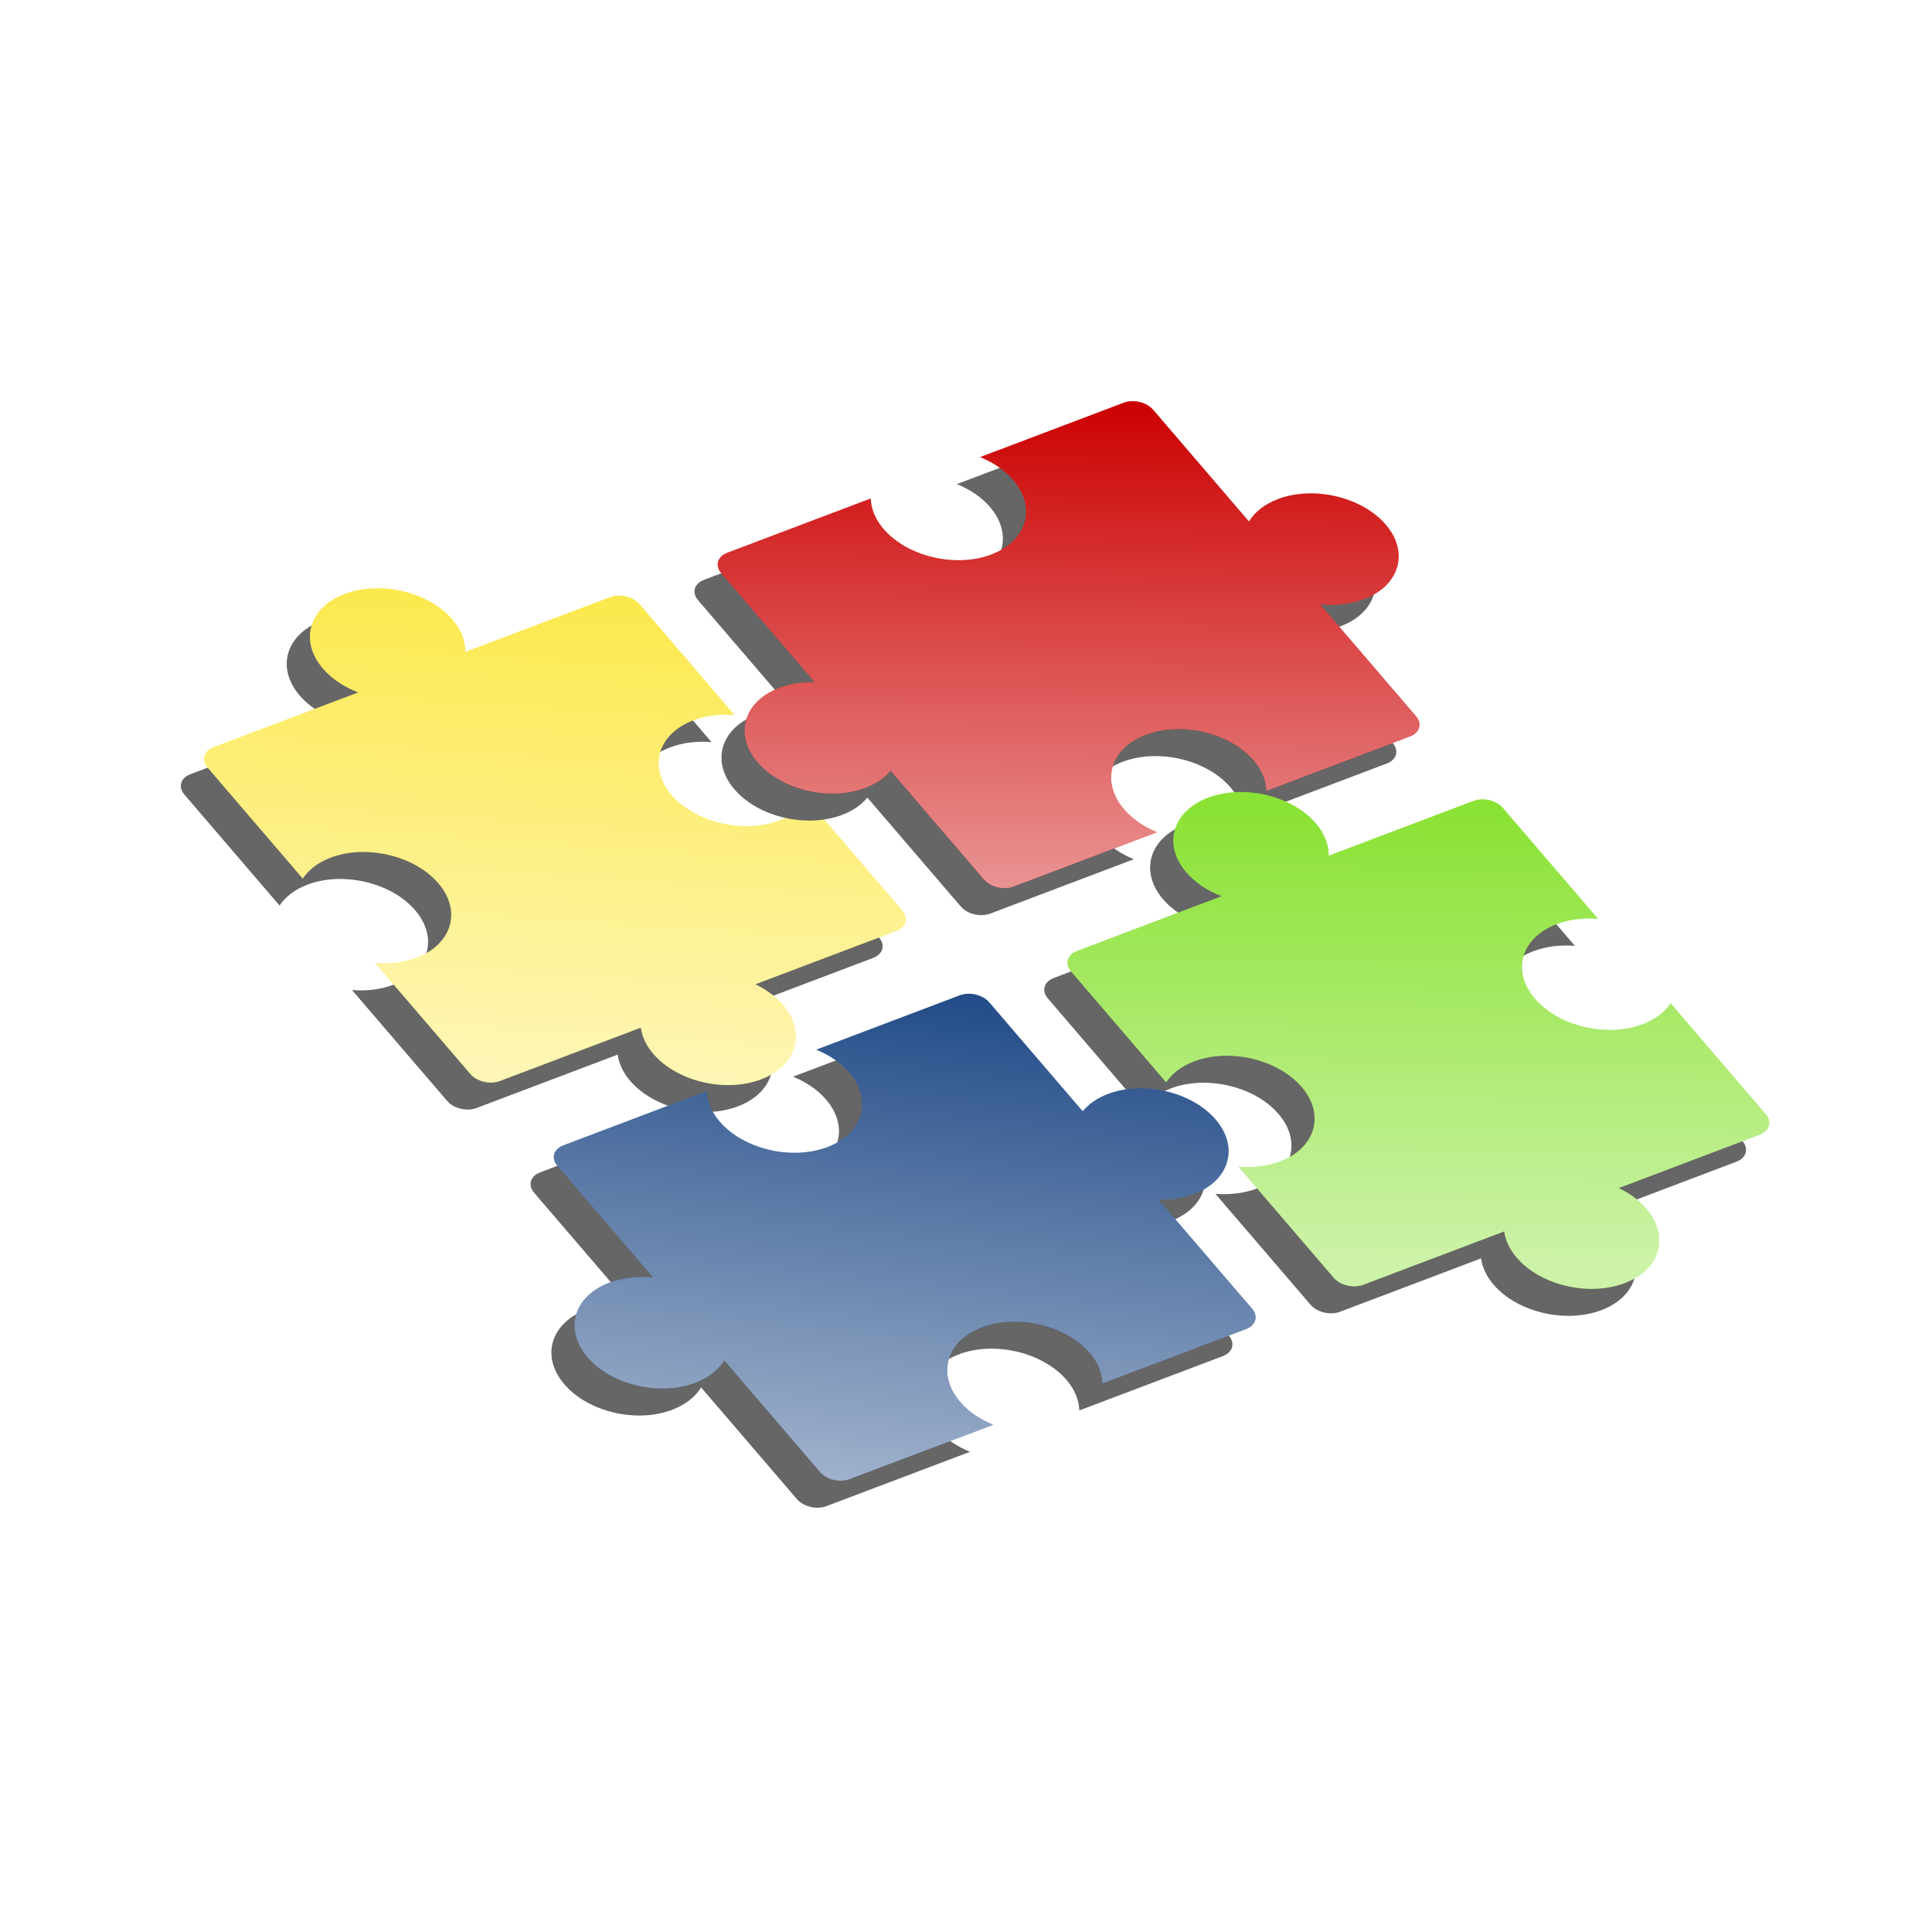 <svg:svg xmlns:dc="http://purl.org/dc/elements/1.1/" xmlns:ns1="http://sodipodi.sourceforge.net/DTD/sodipodi-0.dtd" xmlns:ns2="http://www.inkscape.org/namespaces/inkscape" xmlns:ns3="http://www.w3.org/1999/xlink" xmlns:ns5="http://creativecommons.org/ns#" xmlns:rdf="http://www.w3.org/1999/02/22-rdf-syntax-ns#" xmlns:svg="http://www.w3.org/2000/svg" height="516.0" id="svg8333" version="1.0" viewBox="-43.0 -106.0 516.0 516.0" width="516.0" ns1:docbase="/home/ben/Images/SVG" ns1:docname="puzzle3.svg" ns1:version="0.32" ns2:output_extension="org.inkscape.output.svg.inkscape" ns2:version="0.46">
  <svg:defs id="defs8335">
    <svg:linearGradient id="linearGradient13960">
      <svg:stop id="stop13962" offset="0" style="stop-color:#ffffff;stop-opacity:.575" />
      <svg:stop id="stop13964" offset="1" style="stop-color:#ffffff;stop-opacity:0" />
    </svg:linearGradient>
    <svg:filter id="filter6240" ns2:collect="always">
      <svg:feGaussianBlur id="feGaussianBlur6242" stdDeviation="6.982" ns2:collect="always" />
    </svg:filter>
    <svg:linearGradient gradientUnits="userSpaceOnUse" id="linearGradient9506" x1="701.49" x2="730.8" y1="-216.46" y2="-330.75" ns2:collect="always" ns3:href="#linearGradient13960" />
    <svg:linearGradient gradientUnits="userSpaceOnUse" id="linearGradient9508" x1="842.45" x2="867.47" y1="-236.44" y2="-359.82" ns2:collect="always" ns3:href="#linearGradient13960" />
    <svg:linearGradient gradientUnits="userSpaceOnUse" id="linearGradient9510" x1="937.62" x2="961.21" y1="-117.61" y2="-233.33" ns2:collect="always" ns3:href="#linearGradient13960" />
    <svg:linearGradient gradientUnits="userSpaceOnUse" id="linearGradient9512" x1="796.66" x2="833.11" y1="-87.054" y2="-210.43" ns2:collect="always" ns3:href="#linearGradient13960" />
  </svg:defs>
  <ns1:namedview bordercolor="#666666" borderopacity="1.0" id="base" pagecolor="#ffffff" showgrid="false" ns2:current-layer="layer1" ns2:cx="466.63814" ns2:cy="-41.771486" ns2:document-units="px" ns2:pageopacity="0.0" ns2:pageshadow="2" ns2:window-height="684" ns2:window-width="910" ns2:window-x="298" ns2:window-y="54" ns2:zoom="0.24748738" />
  <svg:g id="layer1" transform="translate(-1252.5 -841.29)" ns2:groupmode="layer" ns2:label="Calque 1">
    <svg:rect height="304" id="rect9514" style="color:#000000;fill-rule:evenodd;fill:#ffffff" width="430" x="1252.5" y="841.29" ns2:export-filename="/mnt/windows/Users/bpavie/Documents/SVG/jigsaw.png" ns2:export-xdpi="62.790001" ns2:export-ydpi="62.790001" />
    <svg:g id="g9472" transform="matrix(1 -.264 .175 .954 679.09 1419.4)" ns2:export-filename="/mnt/windows/Users/bpavie/Documents/SVG/jigsaw.png" ns2:export-xdpi="62.790001" ns2:export-ydpi="62.790001">
      <svg:g id="g9474" transform="matrix(.985 .07 -.21 1 -34.235 -58.024)">
        <svg:path d="m650.45-343.01c-9.51 1.76-11.84 10.16-5.19 18.74 2.51 3.24 5.95 6.06 9.76 8.2l-38.5 7.12c-2.6 0.48-3.24 2.77-1.42 5.11l26.7 34.48c1.49-2.02 3.93-3.5 7.32-4.13 9.51-1.76 22.63 3.78 29.28 12.37 6.65 8.58 4.32 16.98-5.19 18.74-3.39 0.62-7.23 0.3-11.08-0.73l26.71 34.47c1.81 2.35 5.39 3.86 7.99 3.38l37.53-6.94c0.41 2.4 1.58 5.01 3.61 7.63 6.65 8.58 19.77 14.12 29.28 12.36 9.52-1.76 11.85-10.15 5.2-18.74-2.03-2.62-4.69-4.95-7.64-6.88l37.53-6.94c2.6-0.48 3.24-2.77 1.42-5.12l-26.7-34.47c-1.49 2.02-3.93 3.5-7.31 4.13-9.52 1.76-22.64-3.78-29.29-12.37-6.65-8.58-4.32-16.98 5.19-18.74 3.39-0.62 7.23-0.3 11.08 0.73l-26.7-34.47c-1.82-2.35-5.4-3.86-8-3.38l-38.5 7.12c-0.05-2.84-1.29-6.07-3.79-9.3-6.65-8.59-19.77-14.13-29.29-12.37z" id="path9476" style="filter:url(#filter6240);fill-rule:evenodd;fill:#666666" />
        <svg:path d="m656.45-349.01c-9.51 1.76-11.84 10.16-5.19 18.74 2.51 3.24 5.95 6.06 9.76 8.2l-38.5 7.12c-2.6 0.48-3.24 2.77-1.42 5.11l26.7 34.48c1.49-2.02 3.93-3.5 7.32-4.13 9.51-1.76 22.63 3.78 29.28 12.37 6.65 8.58 4.32 16.98-5.19 18.74-3.39 0.62-7.23 0.3-11.08-0.73l26.71 34.47c1.81 2.35 5.39 3.86 7.99 3.38l37.53-6.94c0.41 2.4 1.58 5.01 3.61 7.63 6.65 8.58 19.77 14.12 29.28 12.36 9.52-1.76 11.85-10.15 5.2-18.74-2.03-2.62-4.69-4.95-7.64-6.88l37.53-6.94c2.6-0.48 3.24-2.77 1.42-5.12l-26.7-34.47c-1.49 2.02-3.93 3.5-7.31 4.13-9.52 1.76-22.64-3.78-29.29-12.37-6.65-8.58-4.32-16.98 5.19-18.74 3.39-0.62 7.23-0.3 11.08 0.73l-26.7-34.47c-1.82-2.35-5.4-3.86-8-3.38l-38.5 7.12c-0.05-2.84-1.29-6.07-3.79-9.3-6.65-8.59-19.77-14.13-29.29-12.37z" id="path9478" style="fill-rule:evenodd;fill:#fce94f" />
        <svg:path d="m656.45-349.01c-9.51 1.76-11.84 10.16-5.19 18.74 2.51 3.24 5.95 6.06 9.76 8.2l-38.5 7.12c-2.6 0.48-3.24 2.77-1.42 5.11l26.7 34.48c1.49-2.02 3.93-3.5 7.32-4.13 9.51-1.76 22.63 3.78 29.28 12.37 6.65 8.58 4.32 16.98-5.19 18.74-3.39 0.62-7.23 0.3-11.08-0.73l26.71 34.47c1.81 2.35 5.39 3.86 7.99 3.38l37.53-6.94c0.41 2.4 1.58 5.01 3.61 7.63 6.65 8.58 19.77 14.12 29.28 12.36 9.52-1.76 11.85-10.15 5.2-18.74-2.03-2.62-4.69-4.95-7.64-6.88l37.53-6.94c2.6-0.48 3.24-2.77 1.42-5.12l-26.7-34.47c-1.49 2.02-3.93 3.5-7.31 4.13-9.52 1.76-22.64-3.78-29.29-12.37-6.65-8.58-4.32-16.98 5.19-18.74 3.39-0.62 7.23-0.3 11.08 0.73l-26.7-34.47c-1.82-2.35-5.4-3.86-8-3.38l-38.5 7.12c-0.05-2.84-1.29-6.07-3.79-9.3-6.65-8.59-19.77-14.13-29.29-12.37z" id="path9480" style="fill-rule:evenodd;fill:url(#linearGradient9506)" />
      </svg:g>
      <svg:g id="g9482" transform="matrix(.985 .07 -.21 1 -34.235 -58.024)">
        <svg:path d="m930.5-307.73c-6.65-8.59-19.77-14.13-29.28-12.37-3.59 0.66-6.17 2.28-7.62 4.48l-26.9-34.73c-1.82-2.35-5.39-3.86-7.99-3.38l-38.22 7.07c3.56 2.09 6.76 4.74 9.12 7.79 6.65 8.59 4.33 16.99-5.19 18.74-9.51 1.76-22.63-3.78-29.28-12.36-2.37-3.06-3.56-6.08-3.74-8.79l-38.21 7.06c-2.6 0.48-3.23 2.77-1.42 5.11l26.23 33.87c-3.29-0.71-6.54-0.87-9.45-0.33-9.52 1.76-11.84 10.15-5.19 18.74 6.65 8.58 19.77 14.12 29.28 12.36 2.91-0.53 5.13-1.71 6.64-3.3l26.23 33.86c1.82 2.35 5.39 3.86 7.99 3.38l38.21-7.07c-3.55-2.09-6.75-4.74-9.11-7.79-6.65-8.59-4.33-16.98 5.19-18.74 9.51-1.76 22.63 3.78 29.28 12.36 2.37 3.06 3.56 6.08 3.74 8.8l38.21-7.07c2.6-0.48 3.23-2.77 1.42-5.11l-26.91-34.74c4.07 1.18 8.19 1.56 11.78 0.9 9.52-1.76 11.84-10.16 5.19-18.74z" id="path9484" style="filter:url(#filter6240);fill-rule:evenodd;fill:#666666" />
        <svg:path d="m936.5-313.73c-6.65-8.59-19.77-14.13-29.28-12.37-3.59 0.66-6.17 2.28-7.62 4.48l-26.9-34.73c-1.82-2.35-5.39-3.86-7.99-3.38l-38.22 7.07c3.56 2.09 6.76 4.74 9.12 7.79 6.65 8.59 4.33 16.99-5.19 18.74-9.51 1.76-22.63-3.78-29.28-12.36-2.37-3.06-3.56-6.08-3.74-8.79l-38.21 7.06c-2.6 0.48-3.23 2.77-1.42 5.11l26.23 33.87c-3.29-0.71-6.54-0.87-9.45-0.33-9.52 1.76-11.84 10.15-5.19 18.74 6.65 8.58 19.77 14.12 29.28 12.36 2.91-0.53 5.13-1.71 6.64-3.3l26.23 33.86c1.82 2.35 5.39 3.86 7.99 3.38l38.21-7.07c-3.55-2.09-6.75-4.74-9.11-7.79-6.65-8.59-4.33-16.98 5.19-18.74 9.51-1.76 22.63 3.78 29.28 12.36 2.37 3.06 3.56 6.08 3.74 8.8l38.21-7.07c2.6-0.48 3.23-2.77 1.42-5.11l-26.91-34.74c4.07 1.18 8.19 1.56 11.78 0.9 9.52-1.76 11.84-10.16 5.19-18.74z" id="path9486" style="fill-rule:evenodd;fill:#cc0000" />
        <svg:path d="m936.5-313.73c-6.65-8.59-19.77-14.13-29.28-12.37-3.59 0.66-6.17 2.28-7.62 4.48l-26.9-34.73c-1.82-2.35-5.39-3.86-7.99-3.38l-38.22 7.07c3.56 2.09 6.76 4.74 9.12 7.79 6.65 8.59 4.33 16.99-5.19 18.74-9.51 1.76-22.63-3.78-29.28-12.36-2.37-3.06-3.56-6.08-3.74-8.79l-38.21 7.06c-2.6 0.48-3.23 2.77-1.42 5.11l26.23 33.87c-3.29-0.71-6.54-0.87-9.45-0.33-9.52 1.76-11.84 10.15-5.19 18.74 6.65 8.58 19.77 14.12 29.28 12.36 2.91-0.53 5.13-1.71 6.64-3.3l26.23 33.86c1.82 2.35 5.39 3.86 7.99 3.38l38.21-7.07c-3.55-2.09-6.75-4.74-9.11-7.79-6.65-8.59-4.33-16.98 5.19-18.74 9.51-1.76 22.63 3.78 29.28 12.36 2.37 3.06 3.56 6.08 3.74 8.8l38.21-7.07c2.6-0.48 3.23-2.77 1.42-5.11l-26.91-34.74c4.07 1.18 8.19 1.56 11.78 0.9 9.52-1.76 11.84-10.16 5.19-18.74z" id="path9488" style="fill-rule:evenodd;fill:url(#linearGradient9508)" />
      </svg:g>
      <svg:g id="g9490" transform="matrix(.985 .07 -.21 1 -34.235 -58.024)">
        <svg:path d="m885.15-244.16c9.52-1.75 22.64 3.79 29.29 12.37 2.5 3.24 3.74 6.46 3.79 9.3l38.5-7.12c2.6-0.48 6.18 1.03 7.99 3.38l26.71 34.47c-3.85-1.03-7.69-1.35-11.08-0.73-9.51 1.76-11.84 10.16-5.19 18.74 6.65 8.59 19.77 14.13 29.24 12.37 3.4-0.63 5.9-2.11 7.4-4.13l26.7 34.48c1.8 2.34 1.1 4.63-1.5 5.11l-37.49 6.94c2.99 1.93 5.59 4.26 7.59 6.89 6.7 8.58 4.4 16.977-5.1 18.736-9.56 1.759-22.68-3.781-29.33-12.366-2.03-2.62-3.21-5.23-3.61-7.63l-37.53 6.94c-2.6 0.48-6.18-1.03-8-3.38l-26.7-34.47c3.85 1.03 7.69 1.35 11.08 0.73 9.51-1.76 11.84-10.16 5.19-18.74-6.65-8.59-19.77-14.13-29.29-12.37-3.38 0.63-5.82 2.11-7.31 4.13l-26.7-34.48c-1.82-2.34-1.18-4.63 1.42-5.11l38.5-7.12c-3.81-2.14-7.25-4.96-9.76-8.2-6.65-8.58-4.32-16.98 5.19-18.74z" id="path9492" style="filter:url(#filter6240);fill-rule:evenodd;fill:#666666" />
        <svg:path d="m891.15-250.16c9.52-1.75 22.64 3.79 29.29 12.37 2.5 3.24 3.74 6.46 3.79 9.3l38.5-7.12c2.6-0.48 6.18 1.03 7.99 3.38l26.71 34.47c-3.85-1.03-7.69-1.35-11.08-0.73-9.51 1.76-11.84 10.16-5.19 18.74 6.65 8.59 19.74 14.13 29.24 12.37 3.4-0.63 5.9-2.11 7.4-4.13l26.7 34.48c1.8 2.34 1.1 4.63-1.5 5.11l-37.5 6.94c3 1.93 5.6 4.26 7.6 6.89 6.7 8.58 4.4 16.98-5.1 18.736-9.56 1.759-22.68-3.776-29.33-12.366-2.03-2.62-3.21-5.23-3.61-7.63l-37.53 6.94c-2.6 0.48-6.18-1.03-8-3.38l-26.7-34.47c3.85 1.03 7.69 1.35 11.08 0.73 9.51-1.76 11.84-10.16 5.19-18.74-6.65-8.59-19.77-14.13-29.29-12.37-3.38 0.63-5.82 2.11-7.31 4.13l-26.7-34.48c-1.82-2.34-1.18-4.63 1.42-5.11l38.5-7.12c-3.81-2.14-7.25-4.96-9.76-8.2-6.65-8.58-4.32-16.98 5.19-18.74z" id="path9494" style="fill-rule:evenodd;fill:#8ae234" />
        <svg:path d="m891.15-250.16c9.52-1.75 22.64 3.79 29.29 12.37 2.5 3.24 3.74 6.46 3.79 9.3l38.5-7.12c2.6-0.48 6.18 1.03 7.99 3.38l26.71 34.47c-3.85-1.03-7.69-1.35-11.08-0.73-9.51 1.76-11.84 10.16-5.19 18.74 6.65 8.59 19.74 14.13 29.24 12.37 3.4-0.63 5.9-2.11 7.4-4.13l26.7 34.48c1.8 2.34 1.1 4.63-1.5 5.11l-37.5 6.94c3 1.93 5.6 4.26 7.6 6.89 6.7 8.58 4.4 16.98-5.1 18.736-9.56 1.759-22.68-3.776-29.33-12.366-2.03-2.62-3.21-5.23-3.61-7.63l-37.53 6.94c-2.6 0.48-6.18-1.03-8-3.38l-26.7-34.47c3.85 1.03 7.69 1.35 11.08 0.73 9.51-1.76 11.84-10.16 5.19-18.74-6.65-8.59-19.77-14.13-29.29-12.37-3.38 0.63-5.82 2.11-7.31 4.13l-26.7-34.48c-1.82-2.34-1.18-4.63 1.42-5.11l38.5-7.12c-3.81-2.14-7.25-4.96-9.76-8.2-6.65-8.58-4.32-16.98 5.19-18.74z" id="path9496" style="fill-rule:evenodd;fill:url(#linearGradient9510)" />
      </svg:g>
      <svg:g id="g9498" transform="matrix(.985 .07 -.21 1 -34.235 -58.024)">
        <svg:path d="m723.06-127.14c-6.65-8.58-4.33-16.98 5.19-18.74 3.59-0.66 7.71-0.28 11.78 0.9l-26.91-34.74c-1.81-2.34-1.18-4.63 1.42-5.11l38.21-7.07c0.18 2.72 1.37 5.74 3.74 8.8 6.65 8.58 19.77 14.12 29.28 12.36 9.52-1.76 11.84-10.15 5.19-18.74-2.36-3.05-5.56-5.7-9.11-7.79l38.21-7.07c2.6-0.48 6.17 1.03 7.99 3.38l26.23 33.86c1.51-1.59 3.73-2.77 6.64-3.31 9.51-1.75 22.63 3.79 29.28 12.37 6.65 8.59 4.33 16.98-5.19 18.74-2.91 0.54-6.16 0.38-9.45-0.33l26.23 33.86c1.81 2.35 1.18 4.64-1.42 5.12l-38.21 7.064c-0.18-2.718-1.37-5.737-3.74-8.794-6.65-8.58-19.77-14.12-29.28-12.37-9.52 1.76-11.84 10.16-5.19 18.745 2.36 3.057 5.56 5.704 9.12 7.797l-38.22 7.065c-2.6 0.48-6.17-1.03-7.99-3.375l-26.9-34.732c-1.45 2.2-4.03 3.82-7.62 4.48-9.51 1.76-22.63-3.78-29.28-12.37z" id="path9500" style="filter:url(#filter6240);fill-rule:evenodd;fill:#666666" />
        <svg:path d="m729.06-133.14c-6.65-8.58-4.33-16.98 5.19-18.74 3.59-0.66 7.71-0.28 11.78 0.9l-26.91-34.74c-1.81-2.34-1.18-4.63 1.42-5.11l38.21-7.07c0.18 2.72 1.37 5.74 3.74 8.8 6.65 8.58 19.77 14.12 29.28 12.36 9.52-1.76 11.84-10.15 5.19-18.74-2.36-3.05-5.56-5.7-9.11-7.79l38.21-7.07c2.6-0.48 6.17 1.03 7.99 3.38l26.23 33.86c1.51-1.59 3.73-2.77 6.64-3.31 9.51-1.75 22.63 3.79 29.28 12.37 6.65 8.59 4.33 16.98-5.19 18.74-2.91 0.54-6.16 0.38-9.45-0.33l26.23 33.86c1.81 2.35 1.18 4.64-1.42 5.12l-38.21 7.064c-0.18-2.714-1.37-5.734-3.74-8.794-6.65-8.58-19.77-14.12-29.28-12.37-9.52 1.76-11.84 10.16-5.19 18.74 2.36 3.062 5.56 5.709 9.12 7.802l-38.22 7.065c-2.6 0.48-6.17-1.03-7.99-3.375l-26.9-34.732c-1.45 2.2-4.03 3.82-7.62 4.48-9.51 1.76-22.63-3.78-29.28-12.37z" id="path9502" style="fill-rule:evenodd;fill:#204a87" />
        <svg:path d="m729.06-133.14c-6.65-8.58-4.33-16.98 5.19-18.74 3.59-0.66 7.71-0.28 11.78 0.9l-26.91-34.74c-1.81-2.34-1.18-4.63 1.42-5.11l38.21-7.07c0.18 2.72 1.37 5.74 3.74 8.8 6.65 8.58 19.77 14.12 29.28 12.36 9.52-1.76 11.84-10.15 5.19-18.74-2.36-3.05-5.56-5.7-9.11-7.79l38.21-7.07c2.6-0.48 6.17 1.03 7.99 3.38l26.23 33.86c1.51-1.59 3.73-2.77 6.64-3.31 9.51-1.75 22.63 3.79 29.28 12.37 6.65 8.59 4.33 16.98-5.19 18.74-2.91 0.54-6.16 0.38-9.45-0.33l26.23 33.86c1.81 2.35 1.18 4.64-1.42 5.12l-38.21 7.064c-0.18-2.714-1.37-5.734-3.74-8.794-6.65-8.58-19.77-14.12-29.28-12.37-9.52 1.76-11.84 10.16-5.19 18.74 2.36 3.062 5.56 5.709 9.12 7.802l-38.22 7.065c-2.6 0.48-6.17-1.03-7.99-3.375l-26.9-34.732c-1.45 2.2-4.03 3.82-7.62 4.48-9.51 1.76-22.63-3.78-29.28-12.37z" id="path9504" style="fill-rule:evenodd;fill:url(#linearGradient9512)" />
      </svg:g>
    </svg:g>
  </svg:g>
</svg:svg>